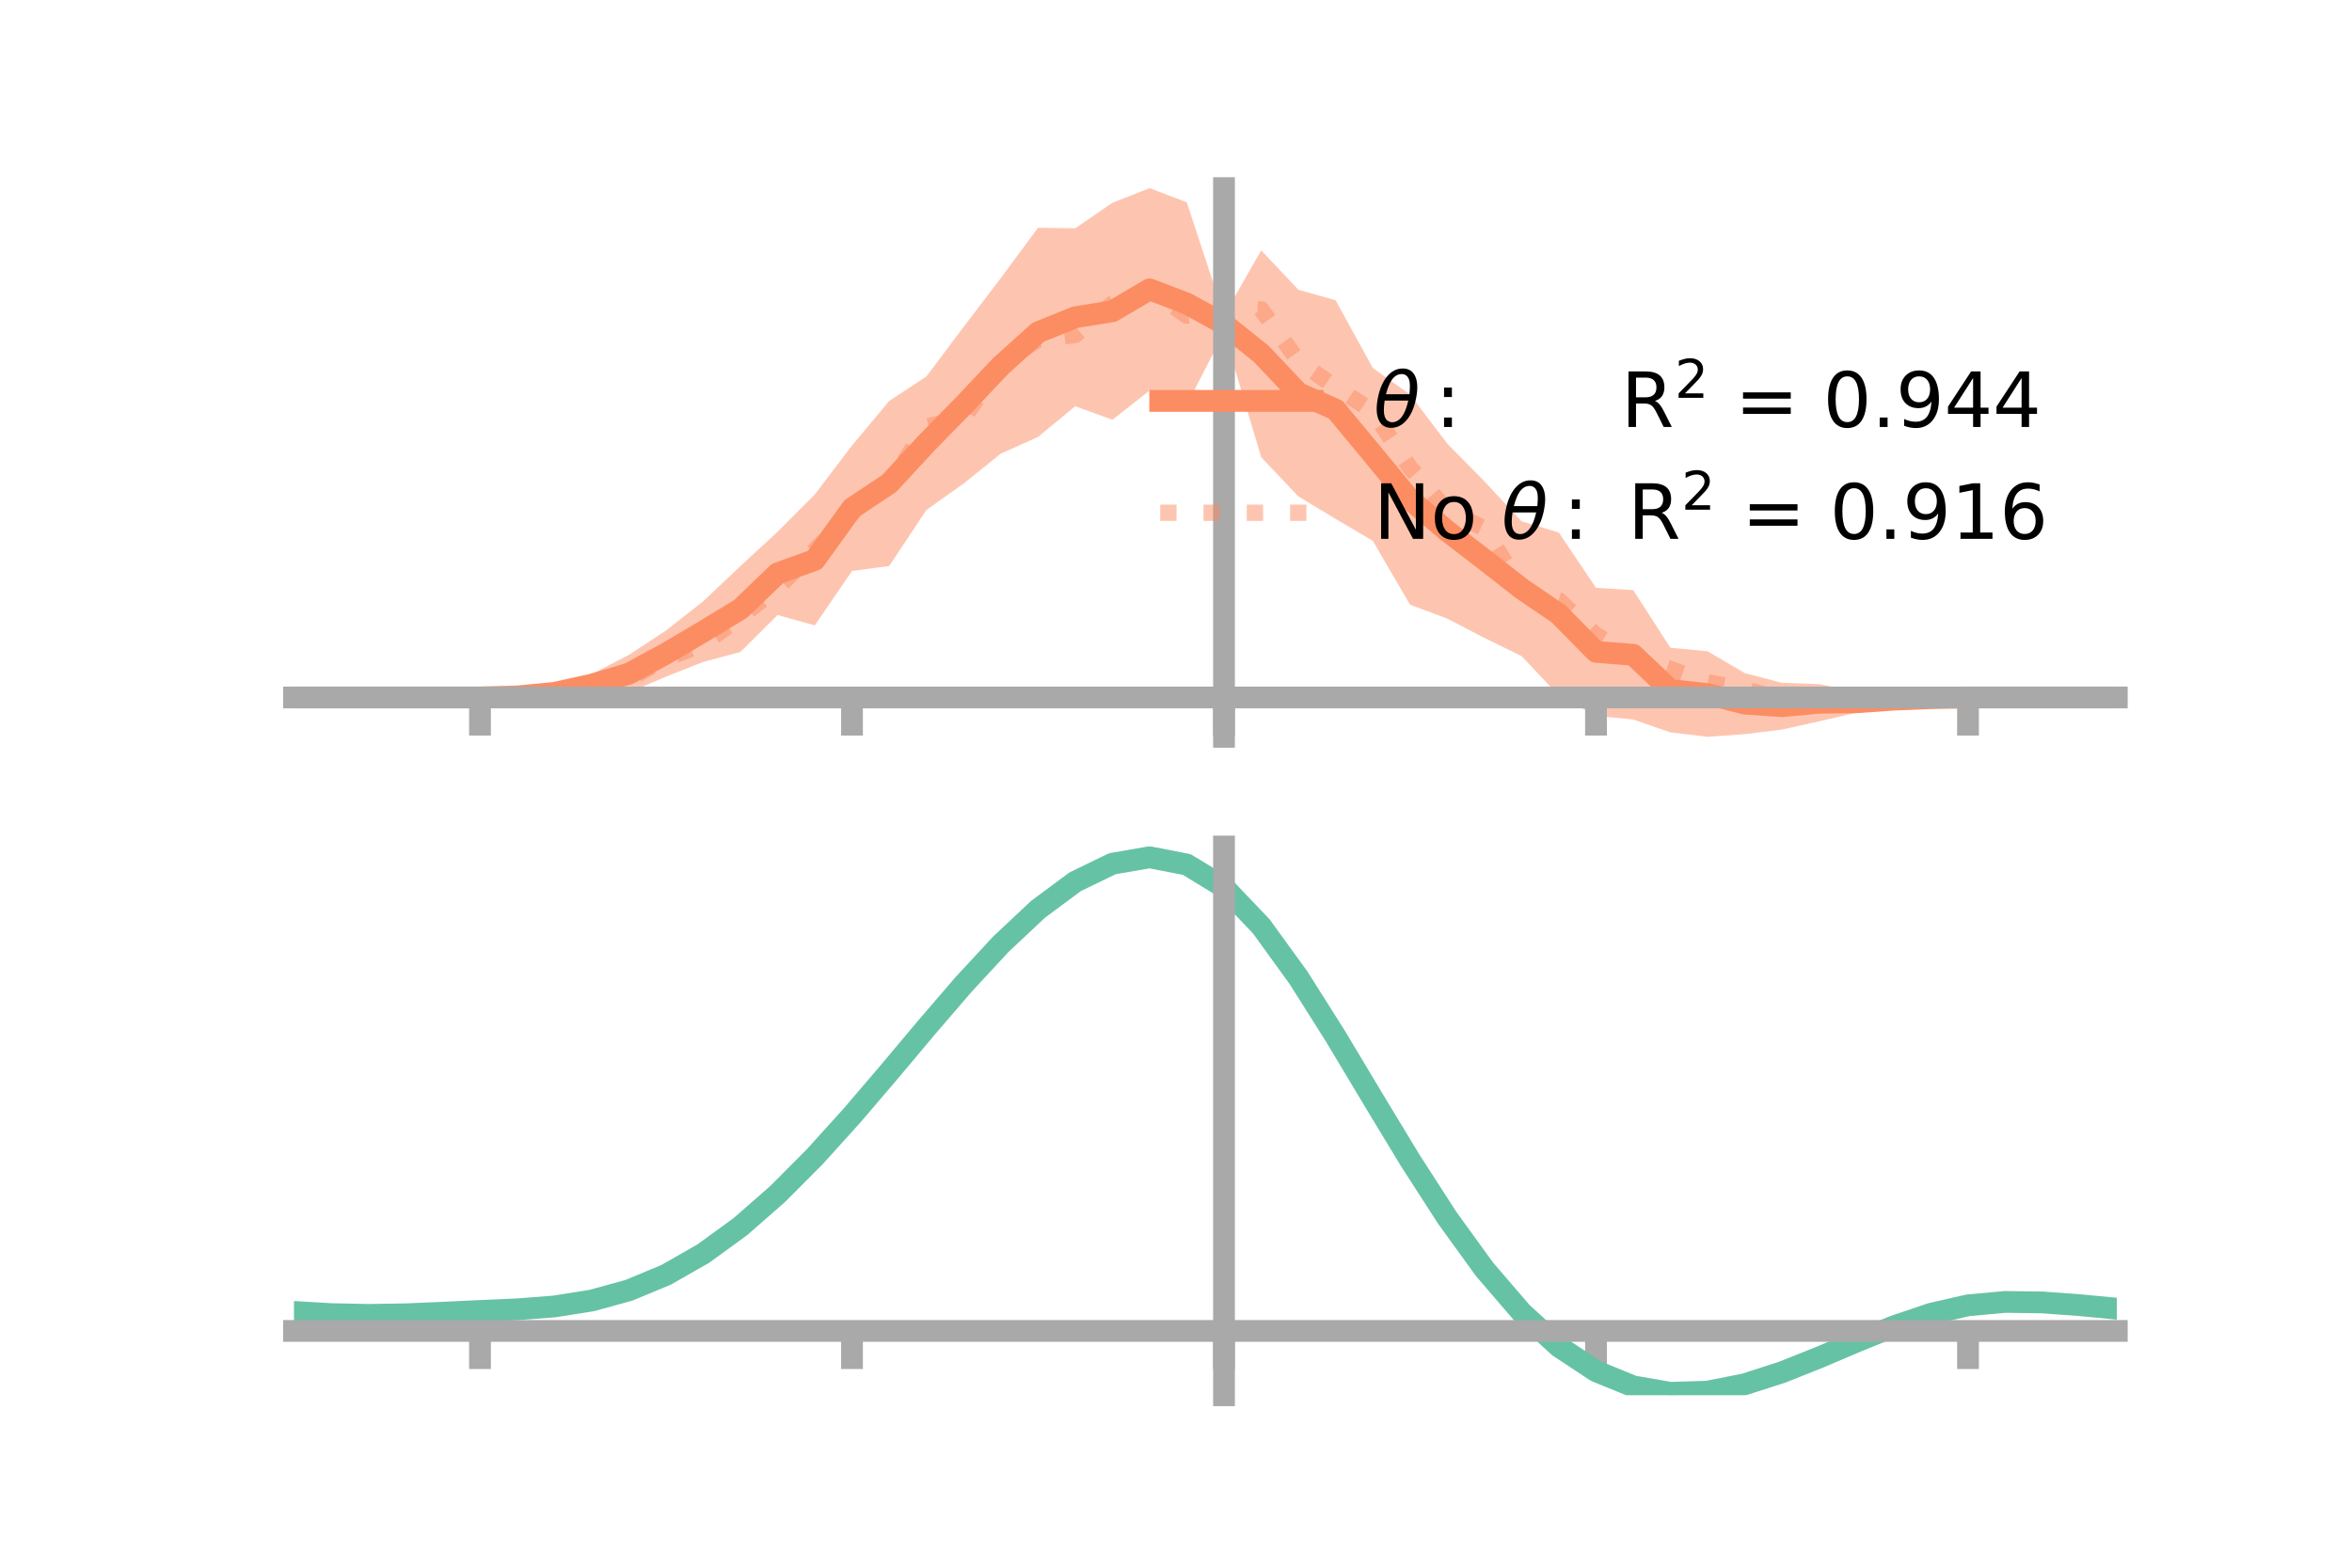 <?xml version="1.0" encoding="utf-8" standalone="no"?>
<!DOCTYPE svg PUBLIC "-//W3C//DTD SVG 1.1//EN"
  "http://www.w3.org/Graphics/SVG/1.1/DTD/svg11.dtd">
<!-- Created with matplotlib (https://matplotlib.org/) -->
<svg height="144pt" version="1.1" viewBox="0 0 216 144" width="216pt" xmlns="http://www.w3.org/2000/svg" xmlns:xlink="http://www.w3.org/1999/xlink">
 <defs>
  <style type="text/css">*{stroke-linecap:butt;stroke-linejoin:round;}</style>
 </defs>
 <g id="figure_1">
  <g id="patch_1">
   <path d="M 0 144 
L 216 144 
L 216 0 
L 0 0 
z
" style="fill:none;"/>
  </g>
  <g id="axes_1">
   <g id="patch_2">
    <path d="M 27 67.68 
L 194.4 67.68 
L 194.4 17.28 
L 27 17.28 
z
" style="fill:none;"/>
   </g>
   <g id="PolyCollection_1">
    <path clip-path="url(#p6f80ea3a2a)" d="M 27 64.064 
L 27 64.064 
L 30.416 64.064 
L 33.833 64.064 
L 37.249 64.064 
L 40.665 64.064 
L 44.082 64.062 
L 47.498 63.8 
L 50.914 63.114 
L 54.331 61.923 
L 57.747 60.16 
L 61.163 57.915 
L 64.58 55.229 
L 67.996 51.998 
L 71.412 48.844 
L 74.829 45.412 
L 78.245 40.923 
L 81.661 36.828 
L 85.078 34.58 
L 88.494 30.027 
L 91.91 25.542 
L 95.327 20.922 
L 98.743 20.969 
L 102.159 18.626 
L 105.576 17.28 
L 108.992 18.585 
L 112.408 28.981 
L 115.824 22.995 
L 119.241 26.615 
L 122.657 27.578 
L 126.073 33.8 
L 129.49 36.232 
L 132.906 40.743 
L 136.322 44.211 
L 139.739 47.885 
L 143.155 48.914 
L 146.571 53.992 
L 149.988 54.203 
L 153.404 59.499 
L 156.82 59.823 
L 160.237 61.83 
L 163.653 62.721 
L 167.069 62.839 
L 170.486 63.549 
L 173.902 63.745 
L 177.318 63.958 
L 180.735 64.063 
L 184.151 64.064 
L 187.567 64.064 
L 190.984 64.064 
L 194.4 64.064 
L 194.4 64.064 
L 194.4 64.064 
L 190.984 64.064 
L 187.567 64.064 
L 184.151 64.064 
L 180.735 64.065 
L 177.318 64.299 
L 173.902 64.787 
L 170.486 65.465 
L 167.069 66.257 
L 163.653 67.014 
L 160.237 67.434 
L 156.82 67.68 
L 153.404 67.271 
L 149.988 66.088 
L 146.571 65.764 
L 143.155 63.898 
L 139.739 60.266 
L 136.322 58.595 
L 132.906 56.822 
L 129.49 55.541 
L 126.073 49.68 
L 122.657 47.664 
L 119.241 45.604 
L 115.824 41.997 
L 112.408 30.541 
L 108.992 37.188 
L 105.576 35.872 
L 102.159 38.556 
L 98.743 37.316 
L 95.327 40.137 
L 91.91 41.669 
L 88.494 44.418 
L 85.078 46.846 
L 81.661 51.994 
L 78.245 52.448 
L 74.829 57.443 
L 71.412 56.494 
L 67.996 59.89 
L 64.58 60.8 
L 61.163 62.155 
L 57.747 63.612 
L 54.331 63.859 
L 50.914 64.175 
L 47.498 64.143 
L 44.082 64.065 
L 40.665 64.064 
L 37.249 64.064 
L 33.833 64.064 
L 30.416 64.064 
L 27 64.064 
z
" style="fill:#fc8d62;fill-opacity:0.5;"/>
   </g>
   <g id="matplotlib.axis_1">
    <g id="xtick_1">
     <g id="line2d_1">
      <defs>
       <path d="M 0 0 
L 0 3.5 
" id="m18f749c8d4" style="stroke:#a9a9a9;stroke-width:2;"/>
      </defs>
      <g>
       <use style="fill:#a9a9a9;stroke:#a9a9a9;stroke-width:2;" x="44.082" xlink:href="#m18f749c8d4" y="64.064"/>
      </g>
     </g>
    </g>
    <g id="xtick_2">
     <g id="line2d_2">
      <g>
       <use style="fill:#a9a9a9;stroke:#a9a9a9;stroke-width:2;" x="78.245" xlink:href="#m18f749c8d4" y="64.064"/>
      </g>
     </g>
    </g>
    <g id="xtick_3">
     <g id="line2d_3">
      <g>
       <use style="fill:#a9a9a9;stroke:#a9a9a9;stroke-width:2;" x="112.408" xlink:href="#m18f749c8d4" y="64.064"/>
      </g>
     </g>
    </g>
    <g id="xtick_4">
     <g id="line2d_4">
      <g>
       <use style="fill:#a9a9a9;stroke:#a9a9a9;stroke-width:2;" x="146.571" xlink:href="#m18f749c8d4" y="64.064"/>
      </g>
     </g>
    </g>
    <g id="xtick_5">
     <g id="line2d_5">
      <g>
       <use style="fill:#a9a9a9;stroke:#a9a9a9;stroke-width:2;" x="180.735" xlink:href="#m18f749c8d4" y="64.064"/>
      </g>
     </g>
    </g>
   </g>
   <g id="matplotlib.axis_2"/>
   <g id="line2d_6">
    <path clip-path="url(#p6f80ea3a2a)" d="M 27 64.064 
L 30.416 64.064 
L 33.833 64.064 
L 37.249 64.064 
L 40.665 64.064 
L 44.082 64.064 
L 47.498 63.972 
L 50.914 63.645 
L 54.331 62.891 
L 57.747 61.886 
L 61.163 60.035 
L 64.58 58.015 
L 67.996 55.944 
L 71.412 52.669 
L 74.829 51.428 
L 78.245 46.686 
L 81.661 44.411 
L 85.078 40.713 
L 88.494 37.223 
L 91.91 33.605 
L 95.327 30.529 
L 98.743 29.142 
L 102.159 28.591 
L 105.576 26.576 
L 108.992 27.887 
L 112.408 29.761 
L 115.824 32.496 
L 119.241 36.109 
L 122.657 37.621 
L 126.073 41.74 
L 129.49 45.886 
L 132.906 48.783 
L 136.322 51.403 
L 139.739 54.075 
L 143.155 56.406 
L 146.571 59.878 
L 149.988 60.145 
L 153.404 63.385 
L 156.82 63.752 
L 160.237 64.632 
L 163.653 64.867 
L 167.069 64.548 
L 170.486 64.507 
L 173.902 64.266 
L 177.318 64.128 
L 180.735 64.064 
L 184.151 64.064 
L 187.567 64.064 
L 190.984 64.064 
L 194.4 64.064 
" style="fill:none;stroke:#fc8d62;stroke-linecap:square;stroke-width:2;"/>
   </g>
   <g id="line2d_7">
    <path clip-path="url(#p6f80ea3a2a)" d="M 27 64.064 
L 30.416 64.064 
L 33.833 64.064 
L 37.249 64.064 
L 40.665 64.064 
L 44.082 64.064 
L 47.498 63.912 
L 50.914 63.725 
L 54.331 63.335 
L 57.747 62.376 
L 61.163 60.494 
L 64.58 59.164 
L 67.996 56.67 
L 71.412 54.011 
L 74.829 50.549 
L 78.245 47.118 
L 81.661 44.578 
L 85.078 39.178 
L 88.494 38.425 
L 91.91 33.408 
L 95.327 31.207 
L 98.743 30.759 
L 102.159 27.891 
L 105.576 26.576 
L 108.992 28.998 
L 112.408 28.29 
L 115.824 28.419 
L 119.241 33.178 
L 122.657 35.567 
L 126.073 37.777 
L 129.49 42.957 
L 132.906 46.897 
L 136.322 48.536 
L 139.739 54.141 
L 143.155 55.131 
L 146.571 58.326 
L 149.988 60.335 
L 153.404 61.455 
L 156.82 62.672 
L 160.237 63.289 
L 163.653 64.251 
L 167.069 63.993 
L 170.486 64.047 
L 173.902 64.175 
L 177.318 64.187 
L 180.735 64.064 
L 184.151 64.064 
L 187.567 64.064 
L 190.984 64.064 
L 194.4 64.064 
" style="fill:none;stroke:#fc8d62;stroke-dasharray:1.5,2.475;stroke-dashoffset:0;stroke-opacity:0.5;stroke-width:1.5;"/>
   </g>
   <g id="patch_3">
    <path d="M 112.408 67.68 
L 112.408 17.28 
" style="fill:none;stroke:#a9a9a9;stroke-linecap:square;stroke-linejoin:miter;stroke-width:2;"/>
   </g>
   <g id="patch_4">
    <path d="M 194.4 67.68 
L 194.4 17.28 
" style="fill:none;"/>
   </g>
   <g id="patch_5">
    <path d="M 27 64.064 
L 194.4 64.064 
" style="fill:none;stroke:#a9a9a9;stroke-linecap:square;stroke-linejoin:miter;stroke-width:2;"/>
   </g>
   <g id="patch_6">
    <path d="M 27 17.28 
L 194.4 17.28 
" style="fill:none;"/>
   </g>
   <g id="legend_1">
    <g id="line2d_8">
     <path d="M 106.55 36.824 
L 120.55 36.824 
" style="fill:none;stroke:#fc8d62;stroke-linecap:square;stroke-width:2;"/>
    </g>
    <g id="line2d_9"/>
    <g id="text_1">
     <!-- $\theta:$      R$^{2}$ = 0.944 -->
     <g transform="translate(126.15 39.274)scale(0.07 -0.07)">
      <defs>
       <path d="M 45.516 34.672 
L 14.453 34.672 
Q 12.359 20.062 14.5 13.875 
Q 17.188 6.25 24.469 6.25 
Q 31.781 6.25 37.359 13.922 
Q 42.234 20.656 45.516 34.672 
z
M 47.016 42.969 
Q 48.344 56.844 46.625 61.719 
Q 43.953 69.438 36.766 69.438 
Q 29.297 69.438 23.828 61.812 
Q 19.531 55.672 16.156 42.969 
z
M 38.188 76.766 
Q 49.906 76.766 54.594 66.406 
Q 59.281 56.109 55.719 37.844 
Q 52.203 19.625 43.453 9.281 
Q 34.766 -1.125 23.047 -1.125 
Q 11.281 -1.125 6.641 9.281 
Q 2 19.625 5.516 37.844 
Q 9.078 56.109 17.719 66.406 
Q 26.422 76.766 38.188 76.766 
z
" id="DejaVuSans-Oblique-952"/>
       <path d="M 11.719 12.406 
L 22.016 12.406 
L 22.016 0 
L 11.719 0 
z
M 11.719 51.703 
L 22.016 51.703 
L 22.016 39.312 
L 11.719 39.312 
z
" id="DejaVuSans-58"/>
       <path id="DejaVuSans-32"/>
       <path d="M 44.391 34.188 
Q 47.562 33.109 50.562 29.594 
Q 53.562 26.078 56.594 19.922 
L 66.609 0 
L 56 0 
L 46.688 18.703 
Q 43.062 26.031 39.672 28.422 
Q 36.281 30.812 30.422 30.812 
L 19.672 30.812 
L 19.672 0 
L 9.812 0 
L 9.812 72.906 
L 32.078 72.906 
Q 44.578 72.906 50.734 67.672 
Q 56.891 62.453 56.891 51.906 
Q 56.891 45.016 53.688 40.469 
Q 50.484 35.938 44.391 34.188 
z
M 19.672 64.797 
L 19.672 38.922 
L 32.078 38.922 
Q 39.203 38.922 42.844 42.219 
Q 46.484 45.516 46.484 51.906 
Q 46.484 58.297 42.844 61.547 
Q 39.203 64.797 32.078 64.797 
z
" id="DejaVuSans-82"/>
       <path d="M 19.188 8.297 
L 53.609 8.297 
L 53.609 0 
L 7.328 0 
L 7.328 8.297 
Q 12.938 14.109 22.625 23.891 
Q 32.328 33.688 34.812 36.531 
Q 39.547 41.844 41.422 45.531 
Q 43.312 49.219 43.312 52.781 
Q 43.312 58.594 39.234 62.25 
Q 35.156 65.922 28.609 65.922 
Q 23.969 65.922 18.812 64.312 
Q 13.672 62.703 7.812 59.422 
L 7.812 69.391 
Q 13.766 71.781 18.938 73 
Q 24.125 74.219 28.422 74.219 
Q 39.75 74.219 46.484 68.547 
Q 53.219 62.891 53.219 53.422 
Q 53.219 48.922 51.531 44.891 
Q 49.859 40.875 45.406 35.406 
Q 44.188 33.984 37.641 27.219 
Q 31.109 20.453 19.188 8.297 
z
" id="DejaVuSans-50"/>
       <path d="M 10.594 45.406 
L 73.188 45.406 
L 73.188 37.203 
L 10.594 37.203 
z
M 10.594 25.484 
L 73.188 25.484 
L 73.188 17.188 
L 10.594 17.188 
z
" id="DejaVuSans-61"/>
       <path d="M 31.781 66.406 
Q 24.172 66.406 20.328 58.906 
Q 16.5 51.422 16.5 36.375 
Q 16.5 21.391 20.328 13.891 
Q 24.172 6.391 31.781 6.391 
Q 39.453 6.391 43.281 13.891 
Q 47.125 21.391 47.125 36.375 
Q 47.125 51.422 43.281 58.906 
Q 39.453 66.406 31.781 66.406 
z
M 31.781 74.219 
Q 44.047 74.219 50.516 64.516 
Q 56.984 54.828 56.984 36.375 
Q 56.984 17.969 50.516 8.266 
Q 44.047 -1.422 31.781 -1.422 
Q 19.531 -1.422 13.062 8.266 
Q 6.594 17.969 6.594 36.375 
Q 6.594 54.828 13.062 64.516 
Q 19.531 74.219 31.781 74.219 
z
" id="DejaVuSans-48"/>
       <path d="M 10.688 12.406 
L 21 12.406 
L 21 0 
L 10.688 0 
z
" id="DejaVuSans-46"/>
       <path d="M 10.984 1.516 
L 10.984 10.5 
Q 14.703 8.734 18.5 7.812 
Q 22.312 6.891 25.984 6.891 
Q 35.75 6.891 40.891 13.453 
Q 46.047 20.016 46.781 33.406 
Q 43.953 29.203 39.594 26.953 
Q 35.25 24.703 29.984 24.703 
Q 19.047 24.703 12.672 31.312 
Q 6.297 37.938 6.297 49.422 
Q 6.297 60.641 12.938 67.422 
Q 19.578 74.219 30.609 74.219 
Q 43.266 74.219 49.922 64.516 
Q 56.594 54.828 56.594 36.375 
Q 56.594 19.141 48.406 8.859 
Q 40.234 -1.422 26.422 -1.422 
Q 22.703 -1.422 18.891 -0.688 
Q 15.094 0.047 10.984 1.516 
z
M 30.609 32.422 
Q 37.25 32.422 41.125 36.953 
Q 45.016 41.5 45.016 49.422 
Q 45.016 57.281 41.125 61.844 
Q 37.25 66.406 30.609 66.406 
Q 23.969 66.406 20.094 61.844 
Q 16.219 57.281 16.219 49.422 
Q 16.219 41.5 20.094 36.953 
Q 23.969 32.422 30.609 32.422 
z
" id="DejaVuSans-57"/>
       <path d="M 37.797 64.312 
L 12.891 25.391 
L 37.797 25.391 
z
M 35.203 72.906 
L 47.609 72.906 
L 47.609 25.391 
L 58.016 25.391 
L 58.016 17.188 
L 47.609 17.188 
L 47.609 0 
L 37.797 0 
L 37.797 17.188 
L 4.891 17.188 
L 4.891 26.703 
z
" id="DejaVuSans-52"/>
      </defs>
      <use transform="translate(0 0.766)" xlink:href="#DejaVuSans-Oblique-952"/>
      <use transform="translate(80.664 0.766)" xlink:href="#DejaVuSans-58"/>
      <use transform="translate(133.838 0.766)" xlink:href="#DejaVuSans-32"/>
      <use transform="translate(165.625 0.766)" xlink:href="#DejaVuSans-32"/>
      <use transform="translate(197.412 0.766)" xlink:href="#DejaVuSans-32"/>
      <use transform="translate(229.199 0.766)" xlink:href="#DejaVuSans-32"/>
      <use transform="translate(260.986 0.766)" xlink:href="#DejaVuSans-32"/>
      <use transform="translate(292.773 0.766)" xlink:href="#DejaVuSans-32"/>
      <use transform="translate(324.561 0.766)" xlink:href="#DejaVuSans-82"/>
      <use transform="translate(395 39.047)scale(0.7)" xlink:href="#DejaVuSans-50"/>
      <use transform="translate(442.271 0.766)" xlink:href="#DejaVuSans-32"/>
      <use transform="translate(474.058 0.766)" xlink:href="#DejaVuSans-61"/>
      <use transform="translate(557.847 0.766)" xlink:href="#DejaVuSans-32"/>
      <use transform="translate(589.634 0.766)" xlink:href="#DejaVuSans-48"/>
      <use transform="translate(653.257 0.766)" xlink:href="#DejaVuSans-46"/>
      <use transform="translate(685.044 0.766)" xlink:href="#DejaVuSans-57"/>
      <use transform="translate(748.667 0.766)" xlink:href="#DejaVuSans-52"/>
      <use transform="translate(812.29 0.766)" xlink:href="#DejaVuSans-52"/>
     </g>
    </g>
    <g id="line2d_10">
     <path d="M 106.55 47.099 
L 120.55 47.099 
" style="fill:none;stroke:#fc8d62;stroke-dasharray:1.5,2.475;stroke-dashoffset:0;stroke-opacity:0.5;stroke-width:1.5;"/>
    </g>
    <g id="line2d_11"/>
    <g id="text_2">
     <!-- No $\theta:$ R$^{2}$ = 0.916 -->
     <g transform="translate(126.15 49.549)scale(0.07 -0.07)">
      <defs>
       <path d="M 9.812 72.906 
L 23.094 72.906 
L 55.422 11.922 
L 55.422 72.906 
L 64.984 72.906 
L 64.984 0 
L 51.703 0 
L 19.391 60.984 
L 19.391 0 
L 9.812 0 
z
" id="DejaVuSans-78"/>
       <path d="M 30.609 48.391 
Q 23.391 48.391 19.188 42.75 
Q 14.984 37.109 14.984 27.297 
Q 14.984 17.484 19.156 11.844 
Q 23.344 6.203 30.609 6.203 
Q 37.797 6.203 41.984 11.859 
Q 46.188 17.531 46.188 27.297 
Q 46.188 37.016 41.984 42.703 
Q 37.797 48.391 30.609 48.391 
z
M 30.609 56 
Q 42.328 56 49.016 48.375 
Q 55.719 40.766 55.719 27.297 
Q 55.719 13.875 49.016 6.219 
Q 42.328 -1.422 30.609 -1.422 
Q 18.844 -1.422 12.172 6.219 
Q 5.516 13.875 5.516 27.297 
Q 5.516 40.766 12.172 48.375 
Q 18.844 56 30.609 56 
z
" id="DejaVuSans-111"/>
       <path d="M 12.406 8.297 
L 28.516 8.297 
L 28.516 63.922 
L 10.984 60.406 
L 10.984 69.391 
L 28.422 72.906 
L 38.281 72.906 
L 38.281 8.297 
L 54.391 8.297 
L 54.391 0 
L 12.406 0 
z
" id="DejaVuSans-49"/>
       <path d="M 33.016 40.375 
Q 26.375 40.375 22.484 35.828 
Q 18.609 31.297 18.609 23.391 
Q 18.609 15.531 22.484 10.953 
Q 26.375 6.391 33.016 6.391 
Q 39.656 6.391 43.531 10.953 
Q 47.406 15.531 47.406 23.391 
Q 47.406 31.297 43.531 35.828 
Q 39.656 40.375 33.016 40.375 
z
M 52.594 71.297 
L 52.594 62.312 
Q 48.875 64.062 45.094 64.984 
Q 41.312 65.922 37.594 65.922 
Q 27.828 65.922 22.672 59.328 
Q 17.531 52.734 16.797 39.406 
Q 19.672 43.656 24.016 45.922 
Q 28.375 48.188 33.594 48.188 
Q 44.578 48.188 50.953 41.516 
Q 57.328 34.859 57.328 23.391 
Q 57.328 12.156 50.688 5.359 
Q 44.047 -1.422 33.016 -1.422 
Q 20.359 -1.422 13.672 8.266 
Q 6.984 17.969 6.984 36.375 
Q 6.984 53.656 15.188 63.938 
Q 23.391 74.219 37.203 74.219 
Q 40.922 74.219 44.703 73.484 
Q 48.484 72.75 52.594 71.297 
z
" id="DejaVuSans-54"/>
      </defs>
      <use transform="translate(0 0.766)" xlink:href="#DejaVuSans-78"/>
      <use transform="translate(74.805 0.766)" xlink:href="#DejaVuSans-111"/>
      <use transform="translate(135.986 0.766)" xlink:href="#DejaVuSans-32"/>
      <use transform="translate(167.773 0.766)" xlink:href="#DejaVuSans-Oblique-952"/>
      <use transform="translate(248.438 0.766)" xlink:href="#DejaVuSans-58"/>
      <use transform="translate(301.611 0.766)" xlink:href="#DejaVuSans-32"/>
      <use transform="translate(333.398 0.766)" xlink:href="#DejaVuSans-82"/>
      <use transform="translate(403.838 39.047)scale(0.7)" xlink:href="#DejaVuSans-50"/>
      <use transform="translate(451.108 0.766)" xlink:href="#DejaVuSans-32"/>
      <use transform="translate(482.896 0.766)" xlink:href="#DejaVuSans-61"/>
      <use transform="translate(566.685 0.766)" xlink:href="#DejaVuSans-32"/>
      <use transform="translate(598.472 0.766)" xlink:href="#DejaVuSans-48"/>
      <use transform="translate(662.095 0.766)" xlink:href="#DejaVuSans-46"/>
      <use transform="translate(693.882 0.766)" xlink:href="#DejaVuSans-57"/>
      <use transform="translate(757.505 0.766)" xlink:href="#DejaVuSans-49"/>
      <use transform="translate(821.128 0.766)" xlink:href="#DejaVuSans-54"/>
     </g>
    </g>
   </g>
  </g>
  <g id="axes_2">
   <g id="patch_7">
    <path d="M 27 128.16 
L 194.4 128.16 
L 194.4 77.76 
L 27 77.76 
z
" style="fill:none;"/>
   </g>
   <g id="PolyCollection_2">
    <path clip-path="url(#p859e36ac6d)" d="M 27 120.55 
L 27 120.463 
L 30.416 120.674 
L 33.833 120.749 
L 37.249 120.689 
L 40.665 120.537 
L 44.082 120.363 
L 47.498 120.211 
L 50.914 119.941 
L 54.331 119.394 
L 57.747 118.445 
L 61.163 117.001 
L 64.58 115.011 
L 67.996 112.467 
L 71.412 109.401 
L 74.829 105.882 
L 78.245 102.008 
L 81.661 97.909 
L 85.078 93.741 
L 88.494 89.677 
L 91.91 85.907 
L 95.327 82.629 
L 98.743 80.046 
L 102.159 78.358 
L 105.576 77.76 
L 108.992 78.438 
L 112.408 80.558 
L 115.824 84.198 
L 119.241 88.982 
L 122.657 94.475 
L 126.073 100.271 
L 129.49 106.012 
L 132.906 111.4 
L 136.322 116.2 
L 139.739 120.244 
L 143.155 123.428 
L 146.571 125.712 
L 149.988 127.118 
L 153.404 127.716 
L 156.82 127.615 
L 160.237 126.947 
L 163.653 125.866 
L 167.069 124.529 
L 170.486 123.1 
L 173.902 121.737 
L 177.318 120.593 
L 180.735 119.816 
L 184.151 119.506 
L 187.567 119.557 
L 190.984 119.817 
L 194.4 120.153 
L 194.4 120.266 
L 194.4 120.266 
L 190.984 119.953 
L 187.567 119.711 
L 184.151 119.669 
L 180.735 119.983 
L 177.318 120.771 
L 173.902 121.948 
L 170.486 123.361 
L 167.069 124.846 
L 163.653 126.233 
L 160.237 127.354 
L 156.82 128.045 
L 153.404 128.16 
L 149.988 127.572 
L 146.571 126.189 
L 143.155 123.957 
L 139.739 120.866 
L 136.322 116.953 
L 132.906 112.314 
L 129.49 107.105 
L 126.073 101.549 
L 122.657 95.935 
L 119.241 90.608 
L 115.824 85.966 
L 112.408 82.436 
L 108.992 80.385 
L 105.576 79.733 
L 102.159 80.313 
L 98.743 81.94 
L 95.327 84.422 
L 91.91 87.564 
L 88.494 91.17 
L 85.078 95.051 
L 81.661 99.024 
L 78.245 102.925 
L 74.829 106.61 
L 71.412 109.957 
L 67.996 112.874 
L 64.58 115.3 
L 61.163 117.208 
L 57.747 118.605 
L 54.331 119.532 
L 50.914 120.067 
L 47.498 120.327 
L 44.082 120.468 
L 40.665 120.626 
L 37.249 120.76 
L 33.833 120.808 
L 30.416 120.74 
L 27 120.55 
z
" style="fill:#66c2a5;fill-opacity:0.5;"/>
   </g>
   <g id="matplotlib.axis_3">
    <g id="xtick_6">
     <g id="line2d_12">
      <g>
       <use style="fill:#a9a9a9;stroke:#a9a9a9;stroke-width:2;" x="44.082" xlink:href="#m18f749c8d4" y="122.251"/>
      </g>
     </g>
    </g>
    <g id="xtick_7">
     <g id="line2d_13">
      <g>
       <use style="fill:#a9a9a9;stroke:#a9a9a9;stroke-width:2;" x="78.245" xlink:href="#m18f749c8d4" y="122.251"/>
      </g>
     </g>
    </g>
    <g id="xtick_8">
     <g id="line2d_14">
      <g>
       <use style="fill:#a9a9a9;stroke:#a9a9a9;stroke-width:2;" x="112.408" xlink:href="#m18f749c8d4" y="122.251"/>
      </g>
     </g>
    </g>
    <g id="xtick_9">
     <g id="line2d_15">
      <g>
       <use style="fill:#a9a9a9;stroke:#a9a9a9;stroke-width:2;" x="146.571" xlink:href="#m18f749c8d4" y="122.251"/>
      </g>
     </g>
    </g>
    <g id="xtick_10">
     <g id="line2d_16">
      <g>
       <use style="fill:#a9a9a9;stroke:#a9a9a9;stroke-width:2;" x="180.735" xlink:href="#m18f749c8d4" y="122.251"/>
      </g>
     </g>
    </g>
   </g>
   <g id="matplotlib.axis_4"/>
   <g id="line2d_17">
    <path clip-path="url(#p859e36ac6d)" d="M 27 120.507 
L 30.416 120.707 
L 33.833 120.779 
L 37.249 120.725 
L 40.665 120.581 
L 44.082 120.416 
L 47.498 120.269 
L 50.914 120.004 
L 54.331 119.463 
L 57.747 118.525 
L 61.163 117.104 
L 64.58 115.155 
L 67.996 112.67 
L 71.412 109.679 
L 74.829 106.246 
L 78.245 102.466 
L 81.661 98.467 
L 85.078 94.396 
L 88.494 90.424 
L 91.91 86.736 
L 95.327 83.526 
L 98.743 80.993 
L 102.159 79.335 
L 105.576 78.747 
L 108.992 79.411 
L 112.408 81.497 
L 115.824 85.082 
L 119.241 89.795 
L 122.657 95.205 
L 126.073 100.91 
L 129.49 106.558 
L 132.906 111.857 
L 136.322 116.577 
L 139.739 120.555 
L 143.155 123.692 
L 146.571 125.951 
L 149.988 127.345 
L 153.404 127.938 
L 156.82 127.83 
L 160.237 127.15 
L 163.653 126.049 
L 167.069 124.687 
L 170.486 123.231 
L 173.902 121.843 
L 177.318 120.682 
L 180.735 119.9 
L 184.151 119.588 
L 187.567 119.634 
L 190.984 119.885 
L 194.4 120.21 
" style="fill:none;stroke:#66c2a5;stroke-linecap:square;stroke-width:2;"/>
   </g>
   <g id="patch_8">
    <path d="M 112.408 128.16 
L 112.408 77.76 
" style="fill:none;stroke:#a9a9a9;stroke-linecap:square;stroke-linejoin:miter;stroke-width:2;"/>
   </g>
   <g id="patch_9">
    <path d="M 194.4 128.16 
L 194.4 77.76 
" style="fill:none;"/>
   </g>
   <g id="patch_10">
    <path d="M 27 122.251 
L 194.4 122.251 
" style="fill:none;stroke:#a9a9a9;stroke-linecap:square;stroke-linejoin:miter;stroke-width:2;"/>
   </g>
   <g id="patch_11">
    <path d="M 27 77.76 
L 194.4 77.76 
" style="fill:none;"/>
   </g>
  </g>
 </g>
 <defs>
  <clipPath id="p6f80ea3a2a">
   <rect height="50.4" width="167.4" x="27" y="17.28"/>
  </clipPath>
  <clipPath id="p859e36ac6d">
   <rect height="50.4" width="167.4" x="27" y="77.76"/>
  </clipPath>
 </defs>
</svg>
